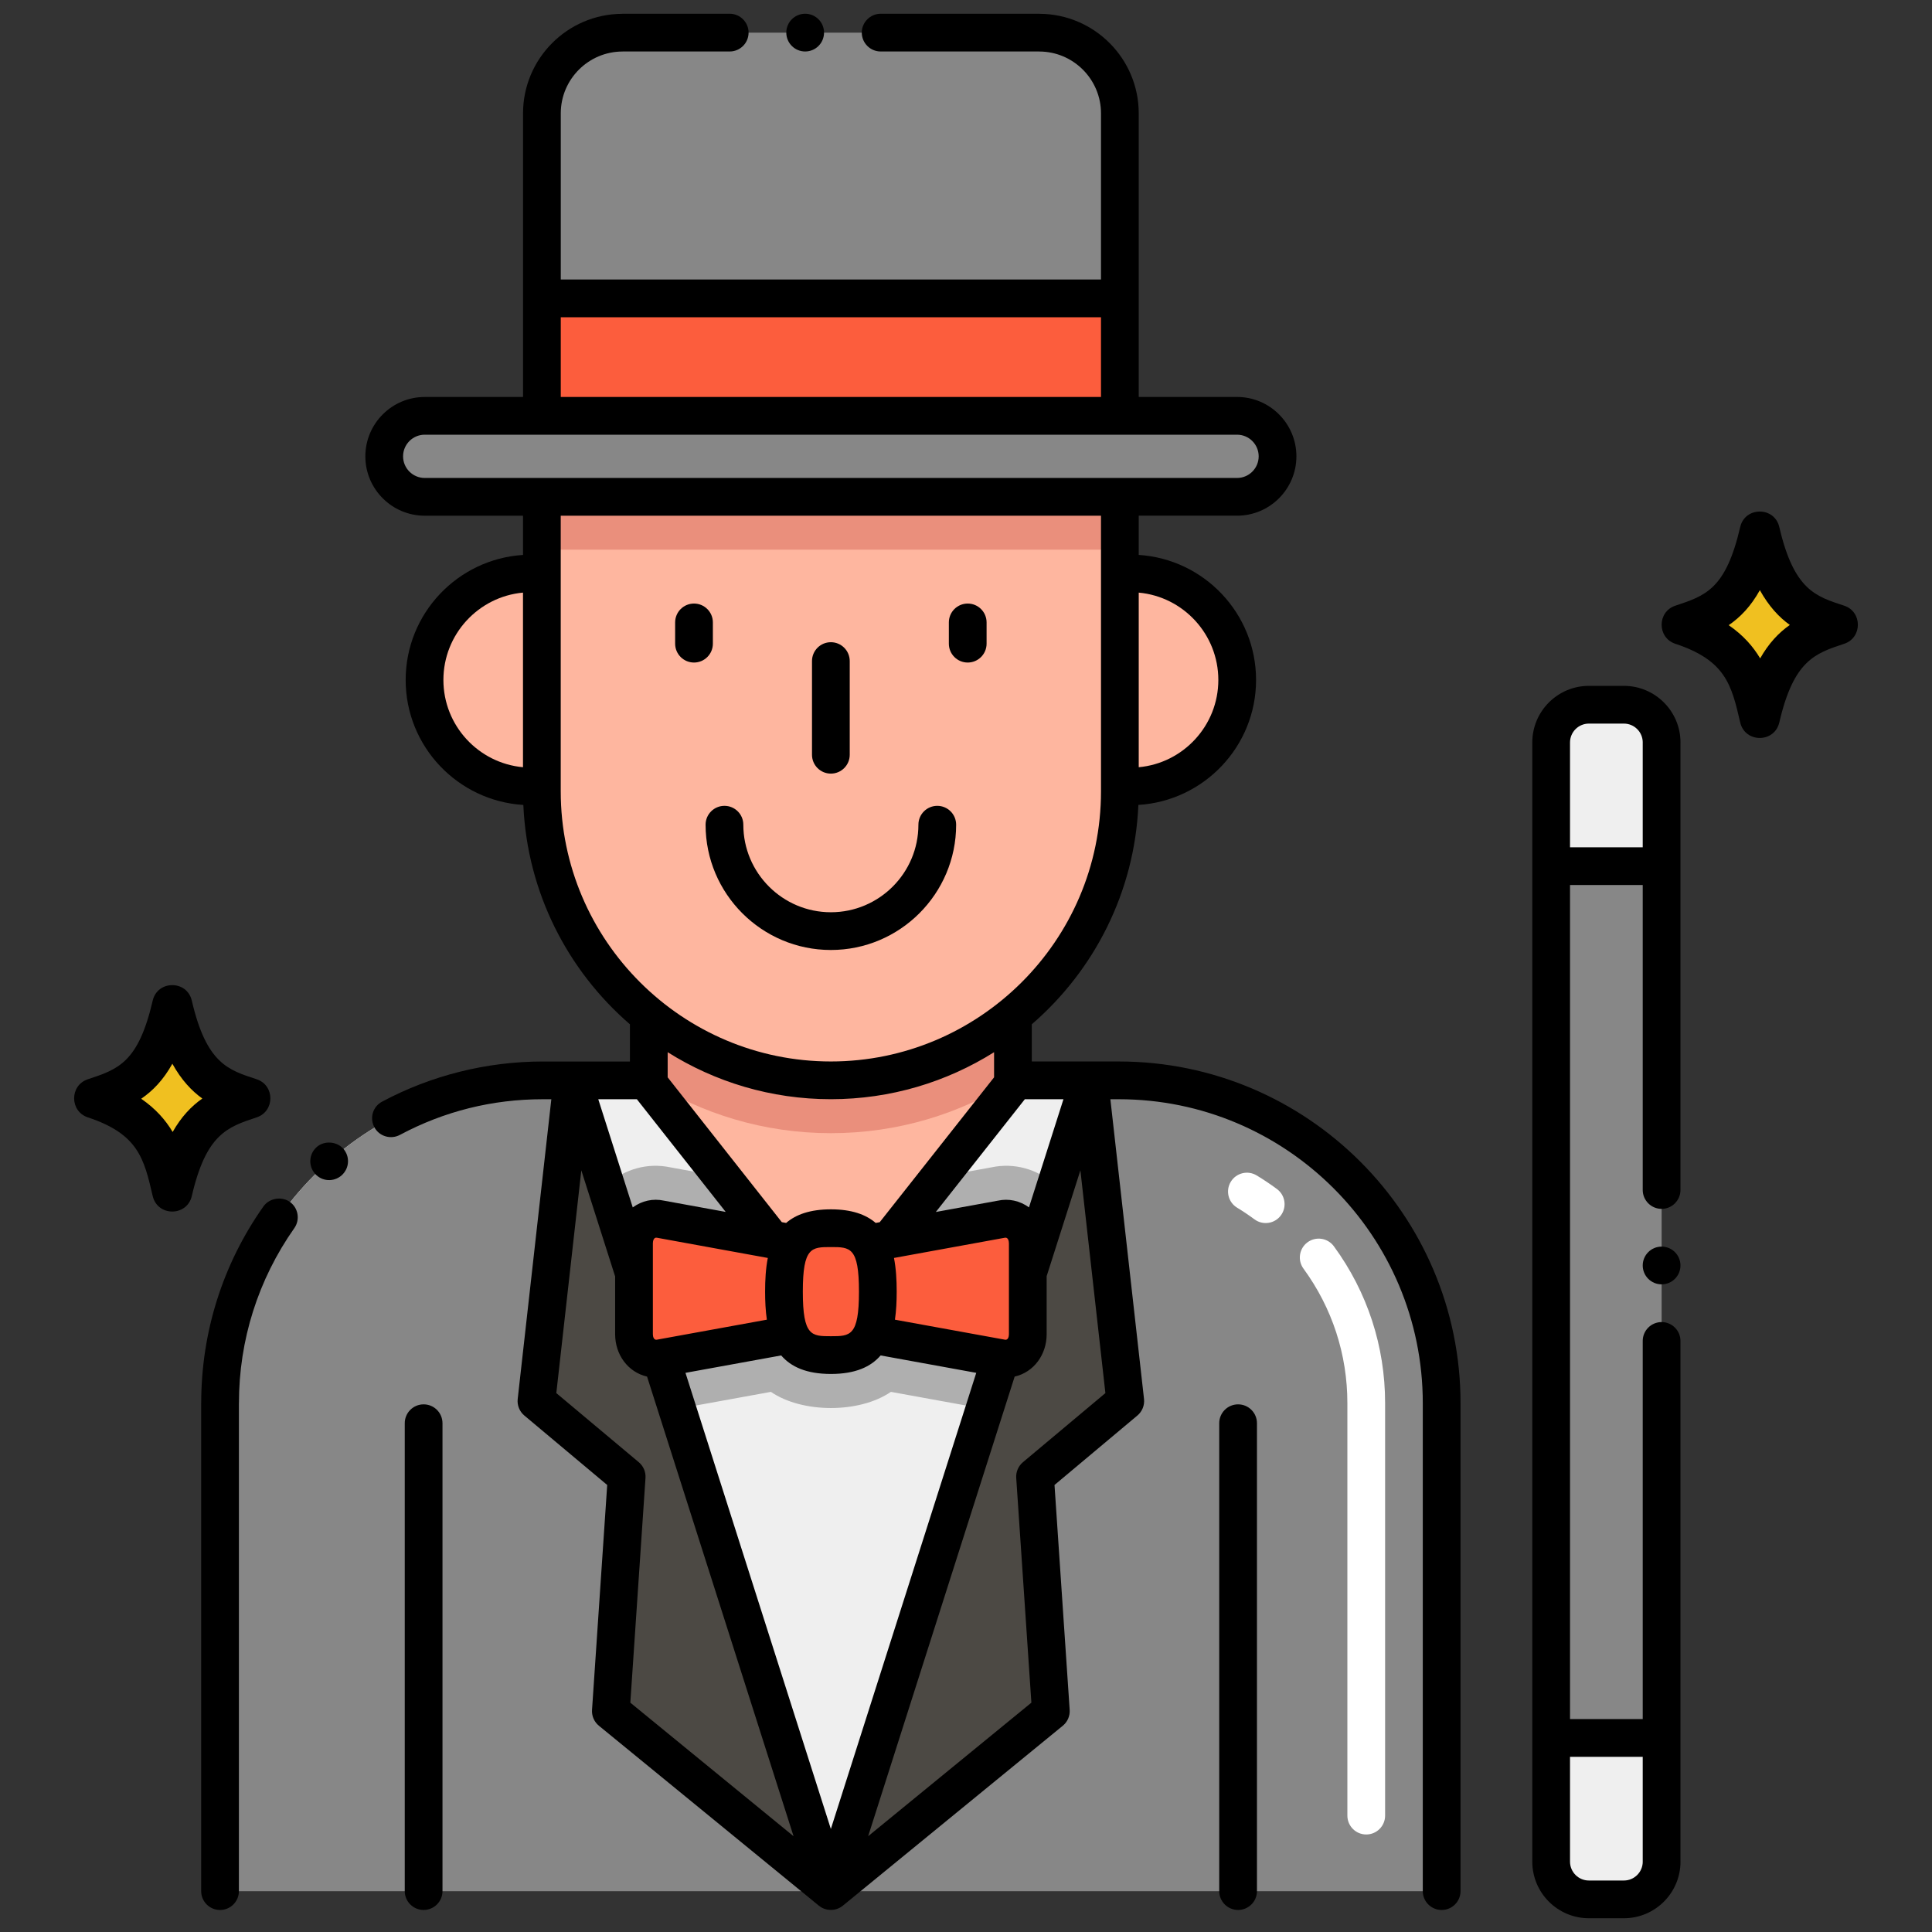 <?xml version="1.0" encoding="utf-8"?>
<!-- Generator: Adobe Illustrator 24.0.0, SVG Export Plug-In . SVG Version: 6.00 Build 0)  -->
<svg version="1.1" xmlns="http://www.w3.org/2000/svg" xmlns:xlink="http://www.w3.org/1999/xlink" x="0px" y="0px"
	 viewBox="0 0 256 256" enable-background="new 0 0 256 256" xml:space="preserve">
<rect x="0" y="0" width="256" height="256" fill="#333333" stroke="none"/>
<g id="Caption">
</g>
<g id="Icons">
	<g>
		<path fill="#878787" d="M71.804,15.02v40.081h76.583V15.02c0-5.906-4.788-10.694-10.694-10.694H82.498
			C76.592,4.326,71.804,9.114,71.804,15.02z"/>
		<path fill="#EFEFEF" d="M191.029,185.925c0-23.624-19.151-42.775-42.775-42.775H71.933c-23.624,0-42.775,19.151-42.775,42.775
			v64.653h161.871V185.925z"/>
		<path fill="#AFAFAF" d="M131.34,154.685l-14.258,2.591c-3.825-2.054-10.129-2.061-13.967,0l-14.258-2.591
			c-6.154-1.309-11.851,3.604-11.851,10.046v12.067c0,6.434,5.685,11.354,11.851,10.047l13.292-2.416
			c4.144,2.847,11.728,2.866,15.899,0l13.292,2.416c6.17,1.308,11.851-3.618,11.851-10.047v-12.067
			C143.191,158.288,137.493,153.377,131.34,154.685z"/>
		<path fill="#878787" d="M148.259,143.149h-3.925l4.769,42.497l-11.956,10.02l2.096,31.065l-29.151,23.847l-29.151-23.847
			l2.096-31.065l-11.956-10.02l4.769-42.497h-3.914c-23.633,0-42.775,19.153-42.775,42.775v64.655h161.872v-64.655
			C191.034,162.302,171.882,143.149,148.259,143.149z"/>
		<polygon fill="#4C4944" points="80.942,226.732 83.038,195.666 71.082,185.646 75.852,143.149 110.093,250.579 		"/>
		<polygon fill="#4C4944" points="137.148,195.666 139.244,226.732 110.093,250.579 144.335,143.149 149.104,185.646 		"/>
		<polygon fill="#FEB69F" points="134.213,134.189 134.213,143.622 110.077,174.207 85.973,143.622 85.973,134.211 		"/>
		<path fill="#EA8F7C" d="M134.208,134.192v8.99c-6.98,4.41-15.25,6.97-24.11,6.97c-8.86,0-17.13-2.56-24.12-6.98v-8.96
			L134.208,134.192z"/>
		<path fill="#FEB69F" d="M70.363,75.976h1.436v28.233h-1.436c-7.796,0-14.111-6.315-14.111-14.111
			C56.253,82.339,62.526,75.976,70.363,75.976z"/>
		<path fill="#FEB69F" d="M110.094,143.15L110.094,143.15c-21.149,0-38.294-17.145-38.294-38.294V65.832h76.589v39.024
			C148.388,126.005,131.243,143.15,110.094,143.15z"/>
		<path fill="#FEB69F" d="M149.824,75.976h-1.436v28.233h1.436c7.796,0,14.111-6.315,14.111-14.111
			C163.934,82.339,157.661,75.976,149.824,75.976z"/>
		<path fill="#FC5D3D" d="M136.19,164.732v12.067c0,2.069-1.681,3.613-3.466,3.184l-22.626-4.113v-10.209l22.626-4.113
			C134.51,161.118,136.19,162.662,136.19,164.732z"/>
		<path fill="#FC5D3D" d="M84.006,164.732v12.067c0,2.069,1.681,3.613,3.466,3.184l22.626-4.113v-10.209l-22.626-4.113
			C85.687,161.118,84.006,162.662,84.006,164.732z"/>
		<ellipse fill="#FC5D3D" cx="110.099" cy="171.149" rx="6.218" ry="8.406"/>
		<rect x="71.798" y="65.832" fill="#EA8F7C" width="76.59" height="7"/>
		<path fill="#878787" d="M50.911,60.467L50.911,60.467c0,2.963,2.402,5.366,5.366,5.366h107.64c2.963,0,5.366-2.402,5.366-5.366v0
			c0-2.963-2.402-5.366-5.366-5.366H56.276C53.313,55.101,50.911,57.503,50.911,60.467z"/>
		<rect x="71.804" y="39.538" fill="#FC5D3D" width="76.583" height="15.563"/>
		<path fill="#878787" d="M205.536,98.38v148.298c0,2.761,2.239,5,5,5h4.638c2.761,0,5-2.239,5-5V98.38c0-2.761-2.239-5-5-5h-4.638
			C207.774,93.38,205.536,95.619,205.536,98.38z"/>
		<path fill="#EFEFEF" d="M205.536,230.288v16.39c0,2.761,2.239,5,5,5h4.638c2.761,0,5-2.239,5-5v-16.39H205.536z"/>
		<path fill="#EFEFEF" d="M205.536,98.38v16.39h14.638V98.38c0-2.761-2.239-5-5-5h-4.638
			C207.774,93.38,205.536,95.619,205.536,98.38z"/>
		<path d="M244.358,80.254c-3.729-1.228-6.641-2.022-8.591-10.421c-0.635-2.737-4.548-2.73-5.181,0
			c-1.907,8.213-4.566,9.092-8.591,10.422c-2.424,0.801-2.43,4.248,0,5.051c6.686,2.209,7.444,5.476,8.591,10.421
			c0.637,2.743,4.545,2.742,5.182,0c1.905-8.212,4.709-9.139,8.591-10.421C246.782,84.504,246.788,81.057,244.358,80.254z"/>
		<path fill="#F0C020" d="M237.161,82.809c-1.47,1.03-2.79,2.42-3.93,4.43c-0.94-1.58-2.25-3.08-4.17-4.4
			c1.55-1.06,2.94-2.5,4.13-4.64C234.391,80.359,235.751,81.799,237.161,82.809z"/>
		<path d="M34.006,143.006c-3.729-1.228-6.641-2.022-8.591-10.421c-0.635-2.737-4.548-2.73-5.181,0
			c-1.907,8.213-4.566,9.092-8.591,10.422c-2.424,0.801-2.43,4.248,0,5.051c6.686,2.209,7.444,5.476,8.591,10.421
			c0.637,2.743,4.545,2.742,5.182,0c1.905-8.212,4.709-9.139,8.591-10.421C36.43,147.256,36.435,143.809,34.006,143.006z"/>
		<path fill="#F0C020" d="M26.809,145.561c-1.47,1.03-2.79,2.42-3.93,4.43c-0.94-1.58-2.25-3.08-4.17-4.4
			c1.55-1.06,2.94-2.5,4.13-4.64C24.039,143.111,25.399,144.551,26.809,145.561z"/>
		<path fill="#FFFFFF" d="M181.034,243.078c-1.381,0-2.5-1.119-2.5-2.5v-54.654c0-6.454-2.012-12.617-5.818-17.825
			c-0.814-1.114-0.571-2.679,0.543-3.493c1.116-0.815,2.678-0.572,3.494,0.543c4.437,6.069,6.781,13.253,6.781,20.775v54.654
			C183.534,241.959,182.415,243.078,181.034,243.078z M166.226,161.57c-0.74-0.547-1.515-1.067-2.302-1.545
			c-1.18-0.716-1.556-2.254-0.839-3.434s2.254-1.555,3.435-0.839c0.916,0.556,1.817,1.162,2.679,1.799
			c1.11,0.821,1.345,2.386,0.523,3.497C168.904,162.153,167.339,162.394,166.226,161.57z"/>
		<path d="M41.96,151.992c-1.062,0.956-1.109,2.52-0.22,3.53c0.886,1.019,2.453,1.155,3.529,0.22
			c1.075-0.977,1.099-2.531,0.221-3.53C44.609,151.222,42.95,151.112,41.96,151.992z"/>
		<path d="M34.92,159.842c0,0.01,0,0.01-0.01,0.01c-5.39,7.636-8.238,16.636-8.249,26.027c0,0.017-0.005,0.032-0.005,0.049v64.655
			c0,1.381,1.119,2.5,2.5,2.5s2.5-1.119,2.5-2.5V185.97c0-0.013,0.004-0.025,0.004-0.038c0-8.36,2.54-16.38,7.34-23.2
			c0.79-1.12,0.52-2.69-0.601-3.48C37.31,158.482,35.689,158.762,34.92,159.842z"/>
		<path d="M191.028,253.082c1.381,0,2.5-1.119,2.5-2.5v-64.655c0-24.965-20.311-45.275-45.275-45.275h-11.534v-4.928
			c8.243-7.12,13.616-17.469,14.123-29.067c8.684-0.531,15.593-7.744,15.593-16.559c0-8.806-6.884-16.015-15.547-16.568v-5.198
			h13.028c4.337,0,7.865-3.528,7.865-7.866s-3.528-7.866-7.865-7.866h-13.028V15.02c0-7.249-5.878-13.148-13.117-13.19
			c-0.028-0.001-0.053-0.008-0.081-0.008h-21c-1.37,0-2.5,1.13-2.5,2.5c0,1.38,1.13,2.5,2.5,2.5h20.961
			c0.015,0,0.029,0.004,0.044,0.004c4.518,0,8.193,3.676,8.193,8.194v22.018H74.305V15.02c0-4.518,3.676-8.194,8.193-8.194
			c0.015,0,0.029-0.004,0.044-0.004h14.148c1.38,0,2.5-1.12,2.5-2.5c0-1.37-1.12-2.5-2.5-2.5H82.5c-0.029,0-0.056,0.008-0.084,0.009
			c-7.236,0.045-13.111,5.943-13.111,13.19v37.581H56.276c-4.338,0-7.866,3.528-7.866,7.866s3.528,7.866,7.866,7.866H69.3v5.198
			c-8.663,0.553-15.547,7.762-15.547,16.568c0,8.816,6.908,16.029,15.593,16.559c0.507,11.597,5.88,21.946,14.122,29.066v4.929
			H71.93c-7.43,0-14.79,1.84-21.3,5.32c-1.217,0.64-1.683,2.137-1.03,3.38c0.645,1.229,2.177,1.666,3.38,1.03
			c5.88-3.14,12.25-4.73,18.95-4.73h1.125l-4.457,39.715c-0.094,0.833,0.236,1.657,0.879,2.195l10.981,9.204l-2.011,29.797
			c-0.055,0.808,0.285,1.591,0.911,2.104l29.151,23.847c0.907,0.741,2.253,0.746,3.166,0l29.151-23.847
			c0.626-0.512,0.966-1.296,0.911-2.104l-2.01-29.797l10.981-9.204c0.643-0.538,0.973-1.362,0.879-2.195l-4.457-39.715h1.121
			c22.208,0,40.275,18.067,40.275,40.275v64.655C188.528,251.963,189.647,253.082,191.028,253.082z M69.299,101.661
			c-5.905-0.539-10.546-5.519-10.546-11.563c0-6.049,4.641-11.034,10.546-11.574V101.661z M140.913,145.653l-4.568,14.331
			c-1.204-0.881-2.693-1.208-4.126-0.889l-8.215,1.498l11.793-14.939H140.913z M118.457,166.685l14.713-2.682
			c0.374-0.068,0.518,0.386,0.518,0.73v12.065c0,0.323-0.115,0.79-0.519,0.72l-14.584-2.653c0.172-1.181,0.232-2.436,0.232-3.716
			C118.817,169.594,118.73,168.077,118.457,166.685z M110.099,160.243c-2.742,0-4.628,0.68-5.932,1.802l-0.573-0.104l-15.125-19.188
			v-3.331c6.274,3.94,13.686,6.228,21.626,6.228c7.939,0,15.351-2.288,21.625-6.227v3.329l-15.154,19.196l-0.534,0.097
			C114.726,160.923,112.841,160.243,110.099,160.243z M113.817,171.149c0,5.906-1.165,5.906-3.719,5.906s-3.719,0-3.719-5.906
			c0-5.906,1.165-5.906,3.719-5.906S113.817,165.243,113.817,171.149z M101.612,174.865l-14.584,2.653
			c-0.389,0.067-0.519-0.394-0.519-0.72v-12.065c0-0.336,0.138-0.799,0.518-0.73l14.713,2.682c-0.274,1.391-0.361,2.909-0.361,4.464
			C101.38,172.429,101.44,173.684,101.612,174.865z M161.435,90.098c0,6.043-4.642,11.023-10.547,11.563V78.525
			C156.793,79.064,161.435,84.049,161.435,90.098z M74.305,42.038h71.583v10.563H74.305V42.038z M56.276,63.332
			c-1.58,0-2.866-1.286-2.866-2.866s1.286-2.866,2.866-2.866h107.64c1.58,0,2.865,1.286,2.865,2.866s-1.285,2.866-2.865,2.866
			H56.276z M74.3,104.856V68.332h71.588c0,12.654,0,24.031,0,36.524c0,19.878-16.234,35.794-35.794,35.794
			C90.421,140.65,74.3,124.621,74.3,104.856z M84.387,145.652l11.772,14.933l-8.181-1.491c-1.438-0.32-2.931,0.01-4.135,0.896
			l-4.57-14.338H84.387z M83.522,225.613l2.01-29.778c0.054-0.797-0.276-1.572-0.889-2.084l-10.928-9.158l3.313-29.517l4.481,14.06
			v7.663c0,2.657,1.66,5.013,4.23,5.607l19.411,60.901L83.522,225.613z M110.093,242.347l-19.264-60.438l12.683-2.307
			c1.297,1.51,3.347,2.454,6.587,2.454s5.29-0.944,6.587-2.454l12.673,2.306L110.093,242.347z M135.543,193.75
			c-0.612,0.513-0.942,1.288-0.889,2.084l2.009,29.778l-21.628,17.693l19.411-60.898c2.568-0.587,4.241-2.941,4.241-5.61V169.1
			l4.471-14.025l3.313,29.517L135.543,193.75z"/>
		<path d="M161.554,188.584v61.995c0,1.381,1.119,2.5,2.5,2.5s2.5-1.119,2.5-2.5v-61.995c0-1.381-1.119-2.5-2.5-2.5
			S161.554,187.203,161.554,188.584z"/>
		<path d="M53.632,188.584v61.995c0,1.381,1.119,2.5,2.5,2.5s2.5-1.119,2.5-2.5v-61.995c0-1.381-1.119-2.5-2.5-2.5
			S53.632,187.203,53.632,188.584z"/>
		<path d="M110.094,102.508c1.381,0,2.5-1.119,2.5-2.5V87.596c0-1.381-1.119-2.5-2.5-2.5s-2.5,1.119-2.5,2.5v12.412
			C107.594,101.389,108.713,102.508,110.094,102.508z"/>
		<path d="M93.494,109.278c0,9.153,7.446,16.6,16.6,16.6s16.6-7.447,16.6-16.6c0-1.381-1.119-2.5-2.5-2.5s-2.5,1.119-2.5,2.5
			c0,6.396-5.203,11.6-11.6,11.6s-11.6-5.204-11.6-11.6c0-1.381-1.119-2.5-2.5-2.5S93.494,107.897,93.494,109.278z"/>
		<path d="M91.959,87.79c1.381,0,2.5-1.119,2.5-2.5v-2.816c0-1.381-1.119-2.5-2.5-2.5s-2.5,1.119-2.5,2.5v2.816
			C89.459,86.671,90.578,87.79,91.959,87.79z"/>
		<path d="M128.228,87.79c1.381,0,2.5-1.119,2.5-2.5v-2.816c0-1.381-1.119-2.5-2.5-2.5s-2.5,1.119-2.5,2.5v2.816
			C125.728,86.671,126.847,87.79,128.228,87.79z"/>
		<circle cx="106.689" cy="4.322" r="2.5"/>
		<path d="M222.674,98.38c0-4.136-3.364-7.5-7.5-7.5h-4.638c-4.136,0-7.5,3.364-7.5,7.5v148.298c0,4.136,3.364,7.5,7.5,7.5h4.638
			c4.136,0,7.5-3.364,7.5-7.5c0-0.013-0.004-0.025-0.004-0.039c0-15.285,0-49.595,0-68.957c0-1.38-1.12-2.5-2.5-2.5
			s-2.5,1.12-2.5,2.5v50.106h-9.634V117.27h9.634v40.412c0,1.37,1.12,2.5,2.5,2.5s2.5-1.13,2.5-2.5c0-14.538,0-44.686,0-59.263
			C222.67,98.406,222.674,98.393,222.674,98.38z M217.67,232.788v13.894c0,0.006,0.002,0.011,0.002,0.017
			c-0.012,1.368-1.126,2.479-2.498,2.479h-4.638c-1.379,0-2.5-1.122-2.5-2.5v-13.89H217.67z M217.67,98.382v13.888h-9.634V98.38
			c0-1.378,1.121-2.5,2.5-2.5h4.638c1.373,0,2.488,1.112,2.498,2.482C217.672,98.369,217.67,98.375,217.67,98.382z"/>
		<circle cx="220.17" cy="167.682" r="2.5"/>
	</g>
</g>
</svg>

